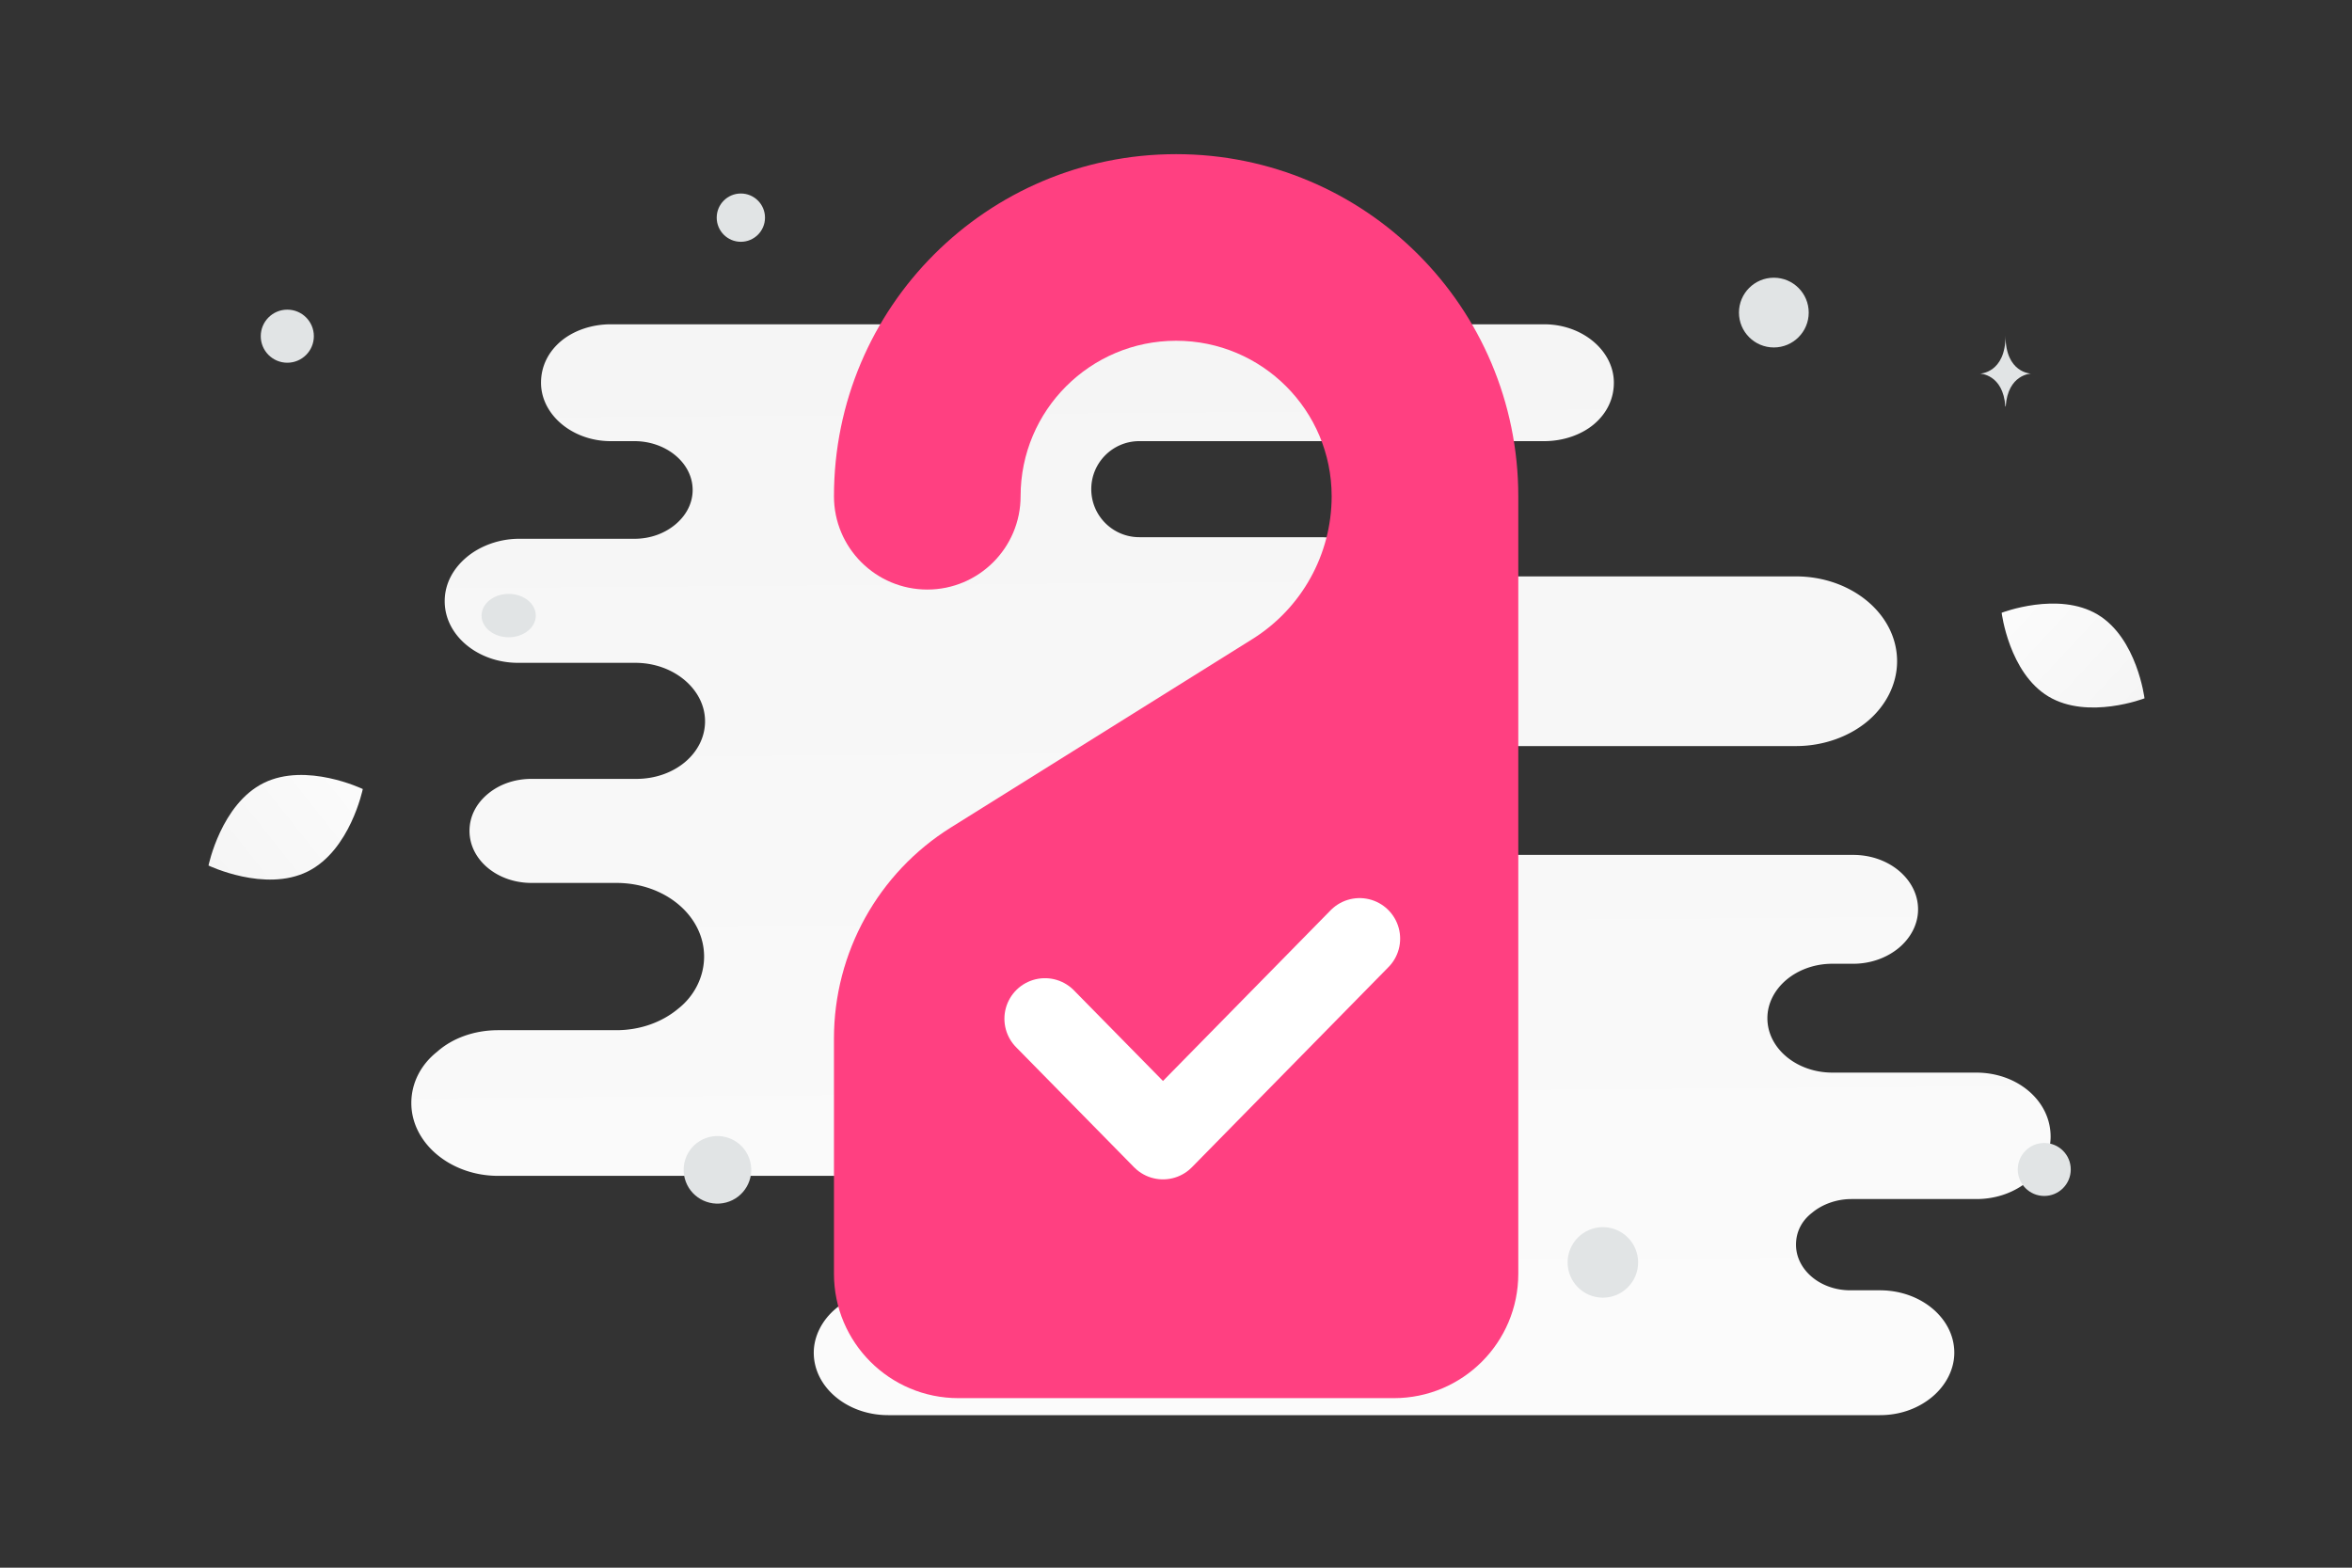<svg width="900" height="600" viewBox="0 0 900 600" fill="none" xmlns="http://www.w3.org/2000/svg">
  <rect x="0" y="0" width="900" height="600" fill="#333333" stroke="none"/>
  <path fill="transparent" d="M0 0h900v600H0z"/>
  <path d="M756.214 410.517h-55.101c-13.502 0-24.814-9.19-24.814-20.829 0-5.82 2.919-11.028 7.298-14.703 4.379-3.676 10.582-6.126 17.516-6.126h8.028c6.933 0 13.136-2.451 17.515-6.127 4.379-3.675 7.299-8.883 7.299-14.702 0-11.334-10.948-20.829-24.814-20.829h-168.3c-4.397 0-7.223-5.405-7.223-9.802 0-11.027-10.582-19.91-23.719-19.91h-62.63a5.973 5.973 0 0 1 0-11.946h239.977c10.582 0 20.435-3.676 27.368-9.496 6.934-5.82 11.313-14.09 11.313-22.973 0-18.072-17.516-32.469-38.681-32.469H563.301c-19.447 0-38.698-15.009-58.146-15.009h-69.2c-10.15 0-18.378-8.228-18.378-18.379 0-10.15 8.228-18.378 18.378-18.378h154.954c7.299 0 14.232-2.451 18.976-6.433 4.744-3.982 7.663-9.495 7.663-15.928 0-12.252-12.042-22.36-26.639-22.36H233.661c-7.298 0-14.231 2.45-18.975 6.432-4.744 3.982-7.663 9.496-7.663 15.928 0 12.253 12.042 22.361 26.638 22.361h9.123c12.042 0 22.26 8.27 22.26 18.685 0 5.207-2.555 9.802-6.569 13.171-4.014 3.369-9.487 5.513-15.691 5.513H198.63c-7.663 0-14.961 2.757-20.07 7.046-5.109 4.288-8.393 10.108-8.393 16.847 0 13.171 12.772 23.585 28.098 23.585h44.884c14.597 0 26.639 10.109 26.639 22.361 0 6.126-2.92 11.64-7.663 15.622-4.744 3.982-11.313 6.432-18.611 6.432h-40.14c-6.569 0-12.407 2.144-16.786 5.82-4.379 3.676-6.933 8.577-6.933 14.09 0 11.027 10.582 19.91 23.719 19.91h32.477c18.61 0 33.572 12.559 33.572 28.181 0 7.658-3.649 15.009-9.853 19.91-6.203 5.207-14.596 8.27-23.719 8.27h-45.249c-9.123 0-17.516 3.063-23.354 8.271-6.204 4.901-9.853 11.946-9.853 19.603 0 15.316 14.961 27.874 33.207 27.874h139.721c15.43 0 30.588 8.577 46.019 8.577h25.446c9.728 0 17.613 7.886 17.613 17.613s-7.885 17.613-17.613 17.613h-61.937c-8.028 0-14.962 2.756-20.071 7.045-5.108 4.288-8.392 10.414-8.392 16.847 0 13.171 12.771 23.892 28.463 23.892h379.507c8.028 0 14.961-2.757 20.07-7.045 5.109-4.289 8.393-10.415 8.393-16.847 0-13.172-12.772-23.892-28.463-23.892h-11.312c-11.677 0-20.8-7.964-20.8-17.46 0-4.901 2.189-9.189 6.203-12.252 3.65-3.063 9.123-5.208 14.962-5.208h47.803c8.028 0 14.962-2.756 20.07-7.045 5.109-4.288 8.393-10.414 8.393-16.847 0-13.784-12.772-24.504-28.463-24.504z" fill="url(#a)"/>
  <path d="M100.892 299.677c16.299-8.085 37.932 2.311 37.932 2.311s-4.808 23.5-21.115 31.574c-16.299 8.085-37.923-2.3-37.923-2.3s4.808-23.5 21.106-31.585z" fill="url(#b)"/>
  <path d="M802.681 235.208c-15.091-9.044-36.741-.683-36.741-.683s2.831 23.021 17.931 32.056c15.09 9.044 36.732.693 36.732.693s-2.831-23.021-17.922-32.066z" fill="url(#c)"/>
  <circle r="9.24" transform="matrix(1 0 0 -1 283.491 83.3)" fill="#E1E4E5"/>
  <circle r="13.347" transform="matrix(1 0 0 -1 678.765 119.634)" fill="#E1E4E5"/>
  <circle r="10.158" transform="matrix(1 0 0 -1 109.939 128.669)" fill="#E1E4E5"/>
  <circle r="10.141" transform="matrix(0 -1 -1 0 782.242 447.587)" fill="#E1E4E5"/>
  <circle r="13.491" transform="matrix(1 0 0 -1 613.345 483.164)" fill="#E1E4E5"/>
  <ellipse rx="10.378" ry="8.302" transform="matrix(1 0 0 -1 194.645 235.601)" fill="#E1E4E5"/>
  <circle r="12.934" transform="scale(-1 1) rotate(-75 154.479 402.755)" fill="#E1E4E5"/>
  <path d="M767.493 155.557h-.142c-.84-12.367-9.697-12.557-9.697-12.557s9.766-.198 9.766-14.488c0 14.29 9.767 14.488 9.767 14.488s-8.853.19-9.694 12.557z" fill="#E1E4E5"/>
  <path fill-rule="evenodd" clip-rule="evenodd" d="m363.872 316.694 115.409-72.131c18.83-11.783 30.28-32.423 30.28-54.633 0-32.876-26.638-59.514-59.513-59.514s-59.514 26.638-59.514 59.514c0 19.711-15.997 35.708-35.708 35.708s-35.708-15.997-35.708-35.708c0-72.321 58.609-130.93 130.93-130.93s130.93 58.609 130.93 130.93v297.567c0 26.305-21.306 47.611-47.611 47.611H366.729c-26.305 0-47.611-21.306-47.611-47.611v-90.055c0-32.828 16.902-63.347 44.754-80.748z" fill="#ff4081"/>
  <path d="m520.253 359.246-75.23 76.615-45.165-45.962" stroke="#fff" stroke-width="31.036" stroke-linecap="round" stroke-linejoin="round"/>
  <defs>
    <linearGradient id="a" x1="484.411" y1="775.691" x2="475.842" y2="-330.134" gradientUnits="userSpaceOnUse">
      <stop stop-color="#fff"/>
      <stop offset="1" stop-color="#EEE"/>
    </linearGradient>
    <linearGradient id="b" x1="163.482" y1="274.457" x2="29.048" y2="380.795" gradientUnits="userSpaceOnUse">
      <stop stop-color="#fff"/>
      <stop offset="1" stop-color="#EEE"/>
    </linearGradient>
    <linearGradient id="c" x1="744.284" y1="206.095" x2="865.709" y2="318.915" gradientUnits="userSpaceOnUse">
      <stop stop-color="#fff"/>
      <stop offset="1" stop-color="#EEE"/>
    </linearGradient>
  </defs>
</svg>